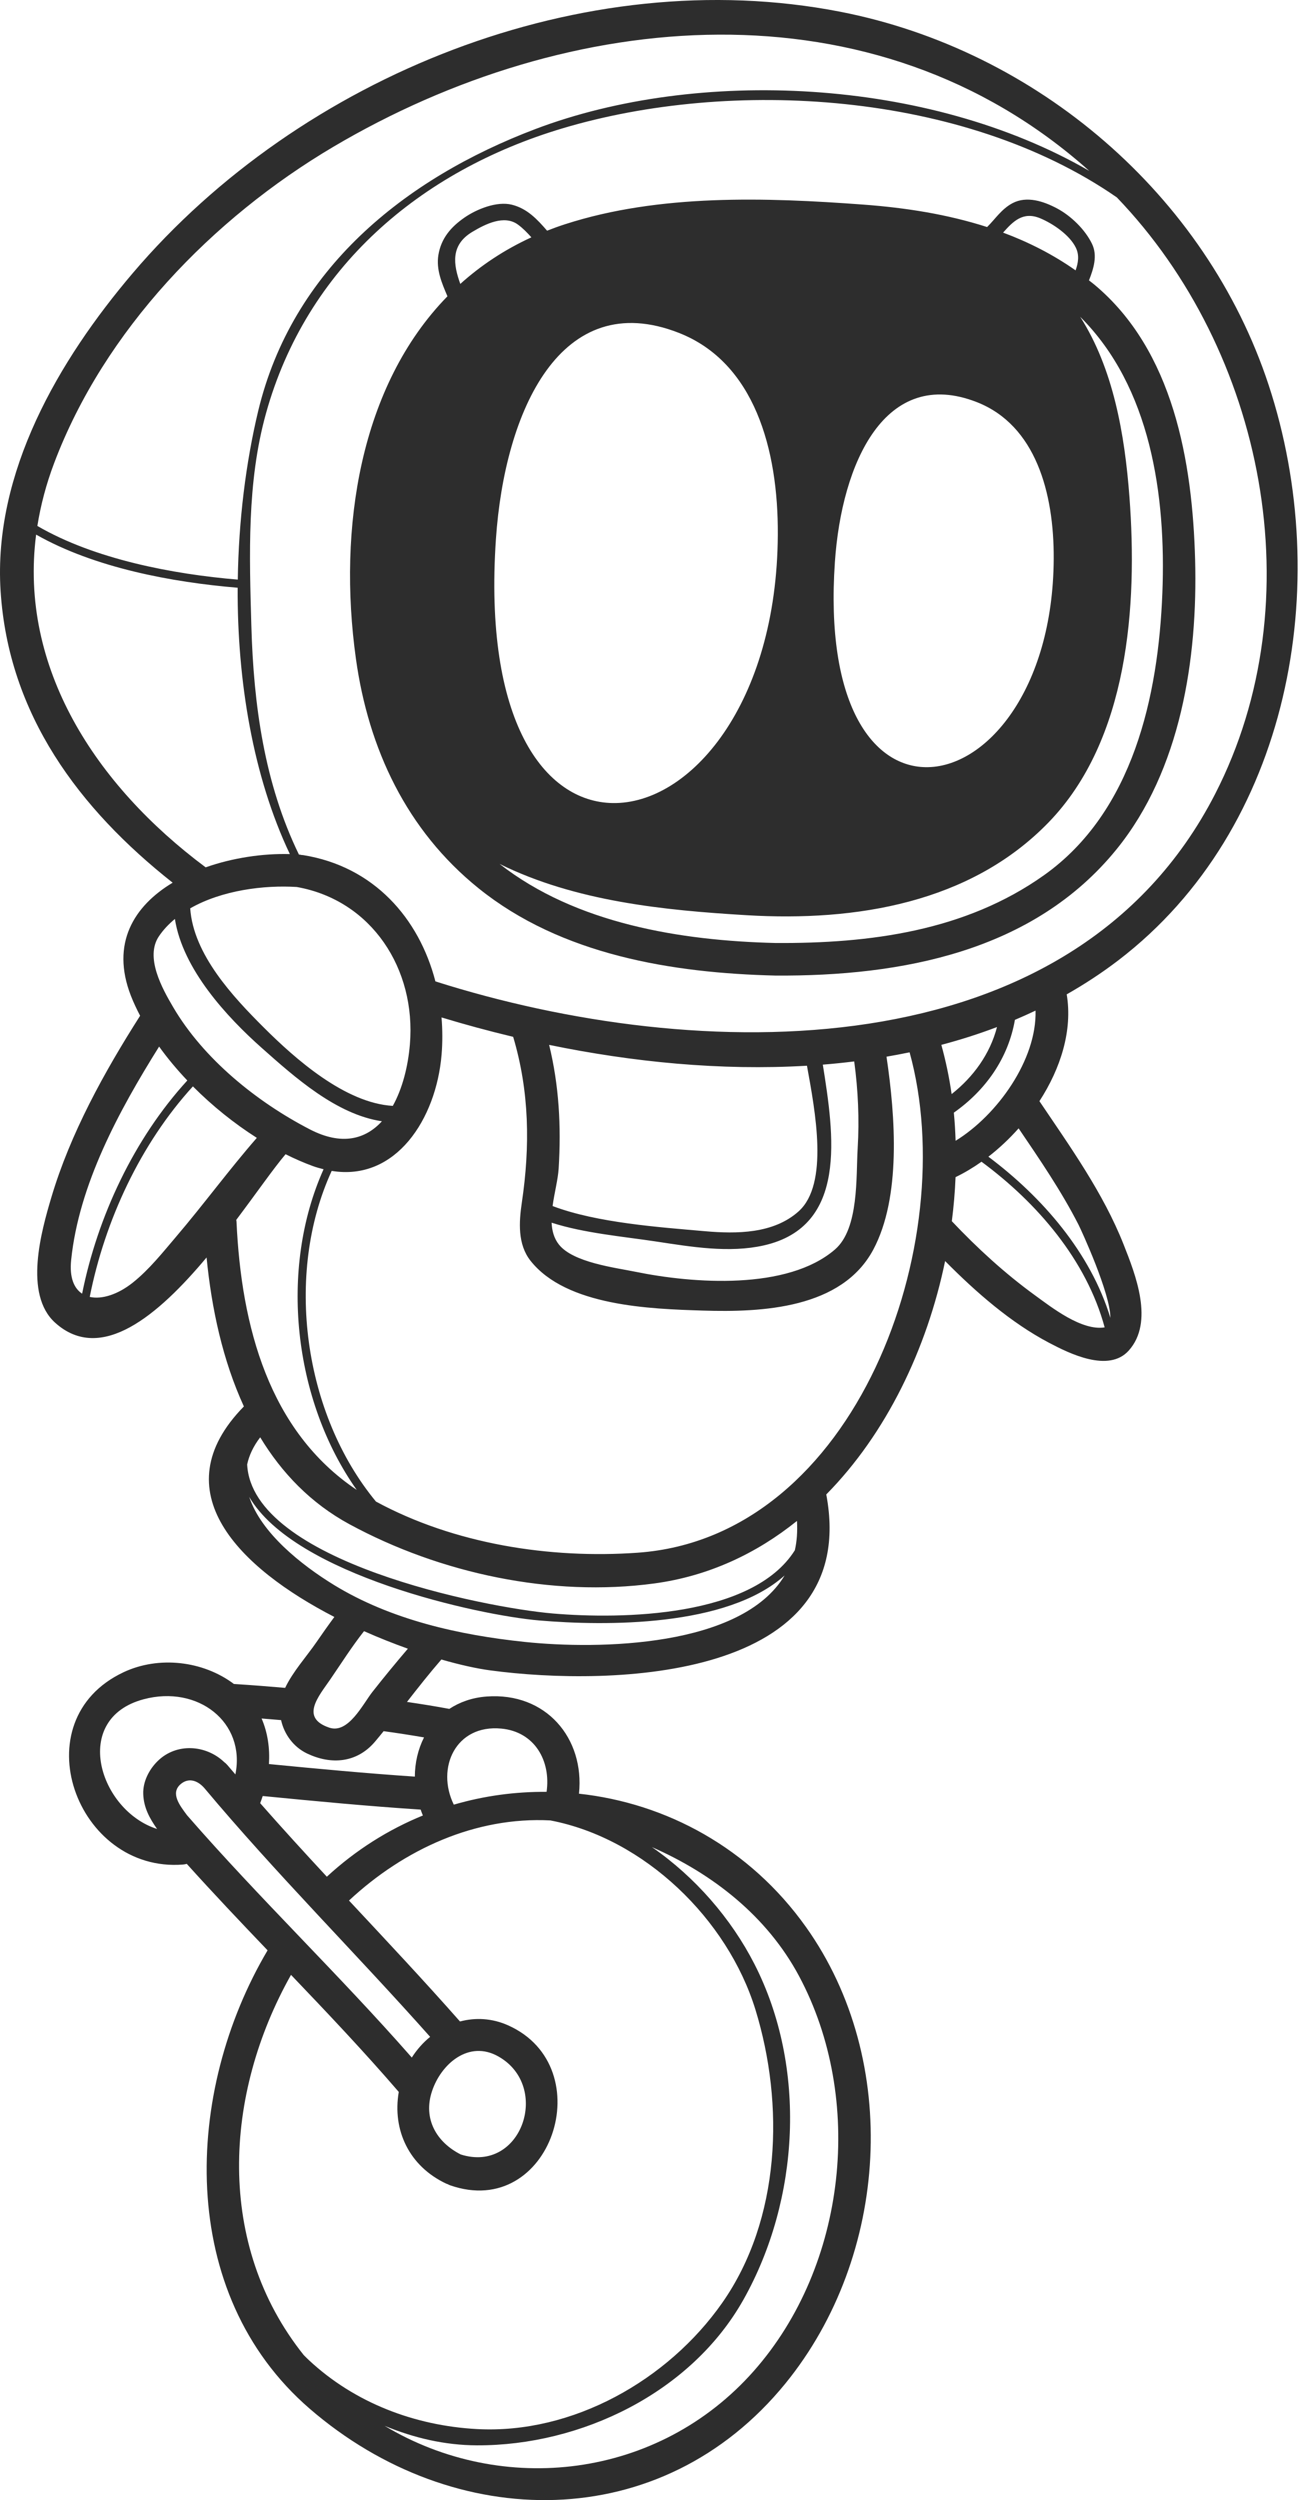<svg width="498" height="957" viewBox="0 0 498 957" fill="none" xmlns="http://www.w3.org/2000/svg">
<path d="M0.228 226.246C-2.669 180.865 22.519 137.866 50.816 104.597C115.175 28.938 223.609 -14.629 321.839 4.487C397.158 19.144 462.009 74.574 485.988 147.368C511.129 223.681 494.268 317.198 428.496 367.526C422.143 372.39 415.5 376.72 408.632 380.624C410.929 394.367 406.355 408.917 398.18 421.504C409.975 438.997 422.602 456.596 430.406 476.309C435.002 487.921 442.193 506.044 432.404 516.969C424.7 525.574 409.634 518.094 401.842 513.982C387.105 506.209 373.893 494.666 362.05 482.709C355.094 516.372 339.516 548.758 316.519 572.059C316.527 572.08 316.536 572.096 316.539 572.12C329.816 643.05 234.665 645.689 187.747 639.385C182.633 638.7 176.213 637.283 169.077 635.23C164.502 640.498 160.188 645.974 155.902 651.469C161.326 652.269 166.739 653.129 172.129 654.136C176.074 651.55 180.819 649.813 186.412 649.399C209.149 647.706 224.008 665.342 221.792 686.597C255.175 690.206 287.21 707.345 308.763 737.644C345.28 788.971 340.49 863.665 300.942 912.267C253.507 970.563 173.996 969.804 118.683 922.053C67.45 877.828 70.46 800.684 102.505 746.553C92.053 735.635 81.656 724.668 71.541 713.449C71.091 713.583 70.611 713.677 70.097 713.716C29.216 716.972 7.941 658.603 47.335 640.099C60.847 633.751 77.809 635.732 89.616 644.608C96.162 644.998 102.701 645.521 109.235 646.086C112.174 639.872 117.486 634.031 121.286 628.503C123.502 625.284 125.759 622.086 128.084 618.945C91.794 600.242 61.605 570.836 93.426 538.362C85.309 520.719 81.036 500.827 79.135 481.337C60.737 503.302 38.732 522.155 21.145 506.338C8.984 495.4 15.855 471.185 19.642 458.424C26.931 433.865 39.951 410.34 53.674 388.813C52.351 386.273 51.134 383.719 50.135 381.15C42.359 361.124 51.321 346.777 66.138 337.88C30.268 309.564 3.248 273.527 0.228 226.246ZM127.674 56.209C81.343 83.597 39.94 126.47 20.745 177.262C17.669 185.399 15.57 193.427 14.316 201.326C36.192 214.066 66.227 219.793 91.087 221.863C91.421 199.284 94.168 177.149 98.884 157.414C111.868 103.108 154.939 68.389 205.142 49.379C267.092 25.928 355.235 29.556 417.281 65.423C334.888 -8.131 217.77 2.954 127.674 56.209ZM465.467 303.963C503.542 229.882 484.271 134.255 427.834 75.561C368.945 34.803 279.914 29.904 215.481 49.131C160.878 65.427 117.392 102.54 101.892 158.242C94.553 184.603 95.523 212.556 96.291 239.636C97.143 269.788 101.267 299.892 114.511 327.102C114.884 327.131 115.226 327.208 115.566 327.285C115.761 327.302 115.942 327.289 116.142 327.322C143.213 331.673 160.532 351.492 166.796 375.662C266.284 407.271 410.39 411.119 465.467 303.963ZM113.686 339.525C101.194 338.734 84.976 340.763 72.868 347.696C74.061 365.368 89.342 381.64 101.039 393.3C113.127 405.358 132.213 422.247 150.474 423.314C154.163 416.699 156.311 408.224 157.021 399.749C159.436 370.965 142.438 344.619 113.686 339.525ZM292.642 476.716C279.316 479.74 264.724 477.255 251.429 475.242C238.976 473.354 223.804 472.056 211.304 468.022C211.455 471.126 212.226 474.012 214.108 476.391C219.554 483.27 235.534 485.202 243.478 486.825C265.488 491.322 301.672 494.001 319.879 478.258C329.106 470.278 327.899 450.365 328.553 439.545C329.227 428.432 328.715 417.311 327.23 406.296C323.24 406.787 319.23 407.205 315.203 407.526C319.474 434.403 324.852 469.402 292.642 476.716ZM214.014 447.225C213.759 451.438 212.376 456.588 211.681 461.65C228.703 468.119 252.909 469.771 270.054 471.285C282.214 472.356 296.326 472.283 305.917 463.699C317.643 453.207 312.273 425.279 309.124 407.94C276.102 409.904 242.235 406.535 210.358 399.96C214.149 415.469 215.001 431.062 214.014 447.225ZM388.79 390.382C386.252 405.067 377.558 417.377 365.395 425.901C365.739 429.452 365.947 433.048 366.073 436.669C382.077 426.851 397.207 405.607 396.692 386.839C394.082 388.076 391.452 389.258 388.79 390.382ZM425.362 504.437C425.39 495.102 414.171 470.786 413.149 468.789C406.571 455.911 398.335 443.893 390.21 431.916C386.626 435.937 382.725 439.599 378.627 442.768C399.317 458.253 417.78 479.541 425.362 504.437ZM396.42 495.776C402.918 500.499 414.379 509.506 423.167 508.098C416.205 482.337 397.268 460.38 375.992 444.689C372.741 446.994 369.413 448.97 366.052 450.586C365.825 456.186 365.346 461.821 364.623 467.454C374.421 477.803 384.881 487.386 396.42 495.776ZM364.542 418.801C372.911 412.206 379.259 403.426 381.93 393.138C374.973 395.772 367.854 398.041 360.605 399.953C362.293 406.045 363.625 412.336 364.542 418.801ZM348.445 402.81C345.514 403.418 342.559 403.974 339.598 404.482C343.055 427.657 345.183 458.346 334.563 478.286C322.509 500.917 292.036 502.387 269.223 501.668C249.136 501.036 216.995 499.989 203.236 482.608C198.244 476.305 198.799 467.769 199.903 460.314C203.093 438.766 202.819 417.806 196.583 396.883C187.196 394.643 178.019 392.155 169.138 389.456C169.528 394.16 169.56 398.941 169.158 403.735C167.097 428.327 151.633 452.245 127.064 448.199C108.833 487.877 116.342 541.322 144.027 574.779C174.003 591.014 210.618 596.75 244.302 594.35C328.297 588.371 368.463 475.157 348.445 402.81ZM192.065 661.677C174.569 659.996 166.951 676.747 173.846 690.791C185.446 687.397 197.427 685.798 209.38 685.887C211.08 674.085 204.879 662.907 192.065 661.677ZM288.798 907.54C324.403 867.224 331.24 803.404 306.093 756.404C293.84 733.509 273.083 717.274 249.726 707.038C266.253 718.45 280.072 734.337 289.01 751.813C309.223 791.334 306.296 842.003 284.837 880.196C264.791 915.885 222.589 936.186 182.679 936.036C170.364 935.991 158.494 933.181 147.319 928.556C192.524 955.657 252.208 948.975 288.798 907.54ZM116.35 901.48C117.007 902.134 117.656 902.791 118.347 903.436C135.906 919.821 158.955 928.515 182.678 929.802C219.43 931.803 255.987 911.026 276.683 881.466C299.091 849.459 300.543 805.478 289.391 769.266C278.712 734.604 246.815 703.709 210.846 696.83C182.268 695.34 154.907 707.747 133.689 727.493C147.992 742.806 162.351 758.076 176.213 773.787C182.102 772.221 188.494 772.509 194.671 775.277C230.503 791.314 211.069 850.039 172.406 836.483C172.076 836.369 171.792 836.215 171.508 836.065C171.31 835.992 171.114 835.947 170.916 835.854C156.694 829.152 150.249 815.361 152.758 800.754C139.497 785.371 125.527 770.622 111.479 755.941C85.702 801.748 82.577 859.229 116.35 901.48ZM165.473 800.535C161.994 811.079 167.226 820 176.508 824.7C199.849 832.046 211.201 798.655 190.929 787.185C179.557 780.749 168.927 790.059 165.473 800.535ZM71.639 694.833C99.344 726.657 129.942 755.888 157.749 787.595C159.682 784.567 162.05 781.881 164.775 779.673C136.283 747.624 105.829 717.322 78.278 684.438C75.457 681.247 72 680.492 69.155 682.984C65.246 686.411 68.78 690.998 71.639 694.833ZM55.014 650.45C27.057 657.91 38.024 693.055 60.169 700.097C57.323 696.018 55.057 692.003 54.872 686.727C54.705 682.02 57.072 677.408 60.335 674.169C67.535 667.03 78.908 667.837 85.917 674.53C86.324 674.827 86.721 675.175 87.094 675.621C88.109 676.831 89.152 678.012 90.171 679.213C94.181 659.249 75.818 644.899 55.014 650.45ZM125.205 718.373C136.314 708.142 148.783 700.324 161.994 694.939C161.665 694.195 161.414 693.44 161.142 692.686C140.958 691.379 120.766 689.451 100.639 687.487C100.339 688.411 100.018 689.325 99.668 690.226C108.033 699.74 116.585 709.088 125.205 718.373ZM107.676 658.43C105.187 658.215 102.697 658.003 100.209 657.809C102.574 663.264 103.406 669.259 103.028 675.249C121.627 677.06 140.272 678.809 158.914 680.058C158.934 674.75 160.132 669.595 162.437 665.049C157.29 664.172 152.132 663.365 146.961 662.663C145.833 664.035 144.734 665.423 143.577 666.771C136.669 674.81 126.915 675.61 117.681 671.235C112.408 668.735 108.868 663.841 107.676 658.43ZM126.501 642.877C122.041 649.375 114.856 657.512 126.148 661.32C133.43 663.776 138.969 652.346 142.646 647.658C147.054 642.04 151.609 636.529 156.247 631.09C150.776 629.143 145.11 626.897 139.452 624.385C134.796 630.266 130.737 636.708 126.501 642.877ZM127.917 606.681C149.725 620.038 175.911 625.875 201.039 628.505C229.467 631.48 284.097 630.57 300.572 603.052C278.475 622.903 231.773 622.432 206.567 620.285C183.311 618.309 112.863 602.885 95.468 572.977C99.977 586.74 115.408 599.018 127.917 606.681ZM211.815 617.619C238.356 619.88 288.376 619.036 304.48 593.421C305.269 590 305.529 586.241 305.301 582.186C289.74 594.678 271.466 603.304 250.703 606.112C211.353 611.433 168.643 602.285 133.908 583.472C119.029 575.416 107.932 563.779 99.677 550.183C97.022 553.641 95.427 557.111 94.683 560.553C96.494 597.695 185.697 615.396 211.815 617.619ZM90.6 467.64C92.427 507.761 103.046 547.801 136.656 570.314C112.372 535.998 106.783 485.823 123.956 447.566C122.616 447.224 121.273 446.876 119.884 446.368C116.426 445.107 112.916 443.576 109.4 441.818C104.871 447.135 98.291 456.616 90.503 466.954C90.536 467.186 90.588 467.396 90.6 467.64ZM50.836 490.994C57.136 485.986 62.356 479.391 67.543 473.302C78.095 460.919 87.694 447.809 98.385 435.552C89.732 430.056 81.338 423.33 73.899 415.85C53.825 437.833 40.175 467.197 34.375 496.437C39.026 497.493 45.216 495.462 50.836 490.994ZM27.252 482.361C26.57 489.03 28.36 493.162 31.457 495.199C37.406 465.57 51.394 435.824 71.752 413.594C67.811 409.446 64.17 405.098 60.951 400.614C45.48 425.324 30.218 453.463 27.252 482.361ZM60.89 358.37C55.423 366.455 62.219 378.501 66.314 385.483C77.994 405.399 98.454 421.85 118.72 432.317C130.9 438.608 140.004 436.103 146.299 429.204C128.826 426.602 112.887 412.319 100.333 401.186C86.955 389.323 69.983 371.013 66.999 351.755C64.665 353.698 62.58 355.874 60.89 358.37ZM78.786 332.005C89.226 328.327 100.781 326.647 111.033 326.931C96.893 297.152 90.873 260.643 91.039 224.975C65.911 222.893 36.176 217.337 13.838 204.641C7.287 255.498 36.555 300.565 78.786 332.005Z" fill="#2D2D2D"/>
<path d="M136.335 252.105C129.37 202.105 137.934 147.645 171.408 113.418C169.244 108.369 167.028 103.202 167.936 97.613C168.975 91.257 172.713 86.898 177.889 83.314C182.593 80.055 190.288 76.918 196.08 78.359C201.953 79.82 205.789 83.948 209.576 88.307C211.836 87.417 214.145 86.582 216.524 85.814C252.557 74.182 293.479 75.558 330.75 78.318C346.887 79.511 362.955 82.027 378.135 86.91C381.273 83.829 383.663 79.989 387.872 77.77C393.36 74.88 399.857 77.088 404.883 79.754C410.265 82.611 415.66 87.843 418.314 93.314C420.509 97.84 418.929 102.832 417.164 107.325C417.8 107.832 418.455 108.312 419.088 108.835C449.577 134.122 456.806 176.901 457.821 214.2C458.851 252.084 452.334 294.766 427.754 325.061C395.893 364.337 345.215 373.729 297.091 373.433C257.522 372.475 214.99 365.559 183.271 339.977C155.772 317.796 141.148 286.693 136.335 252.105ZM198.397 85.96C193.1 82.099 185.864 85.834 181.033 88.695C172.453 93.781 173.671 101.265 176.329 108.68C184.167 101.63 193.201 95.596 203.56 90.85C201.977 89.073 200.32 87.364 198.397 85.96ZM374.251 153.948C339.166 140.173 322.424 177.055 319.823 215.194C316.126 269.391 334.207 293.301 354.505 293.659C377.513 294.068 403.38 264.221 403.652 213.928C403.799 188.541 396.68 162.759 374.251 153.948ZM412.132 94.816C409.762 89.925 403.327 85.586 398.53 83.577C391.866 80.789 388.071 84.779 384.256 89.041C394.025 92.67 403.357 97.401 412.035 103.497C413.036 100.649 413.543 97.722 412.132 94.816ZM297.09 360.965C333.197 361.188 369.831 356.402 399.943 335.009C434.134 310.713 443.745 266.286 445.275 226.965C446.732 189.58 440.802 148.124 413.783 121.251C426.43 141.033 430.855 166.071 432.668 190.265C435.782 231.75 432.349 283.174 401.681 314.804C371.687 345.728 327.751 352.797 286.234 350.338C254.254 348.443 220.389 345.042 191.368 330.687C220.623 353.582 260.821 360.088 297.09 360.965ZM234.658 307.397C264.295 307.921 297.617 269.476 297.963 204.69C298.154 171.985 288.989 138.78 260.091 127.433C214.893 109.688 193.332 157.195 189.979 206.322C185.227 276.132 208.511 306.935 234.658 307.397Z" fill="#2D2D2D"/>
</svg>
